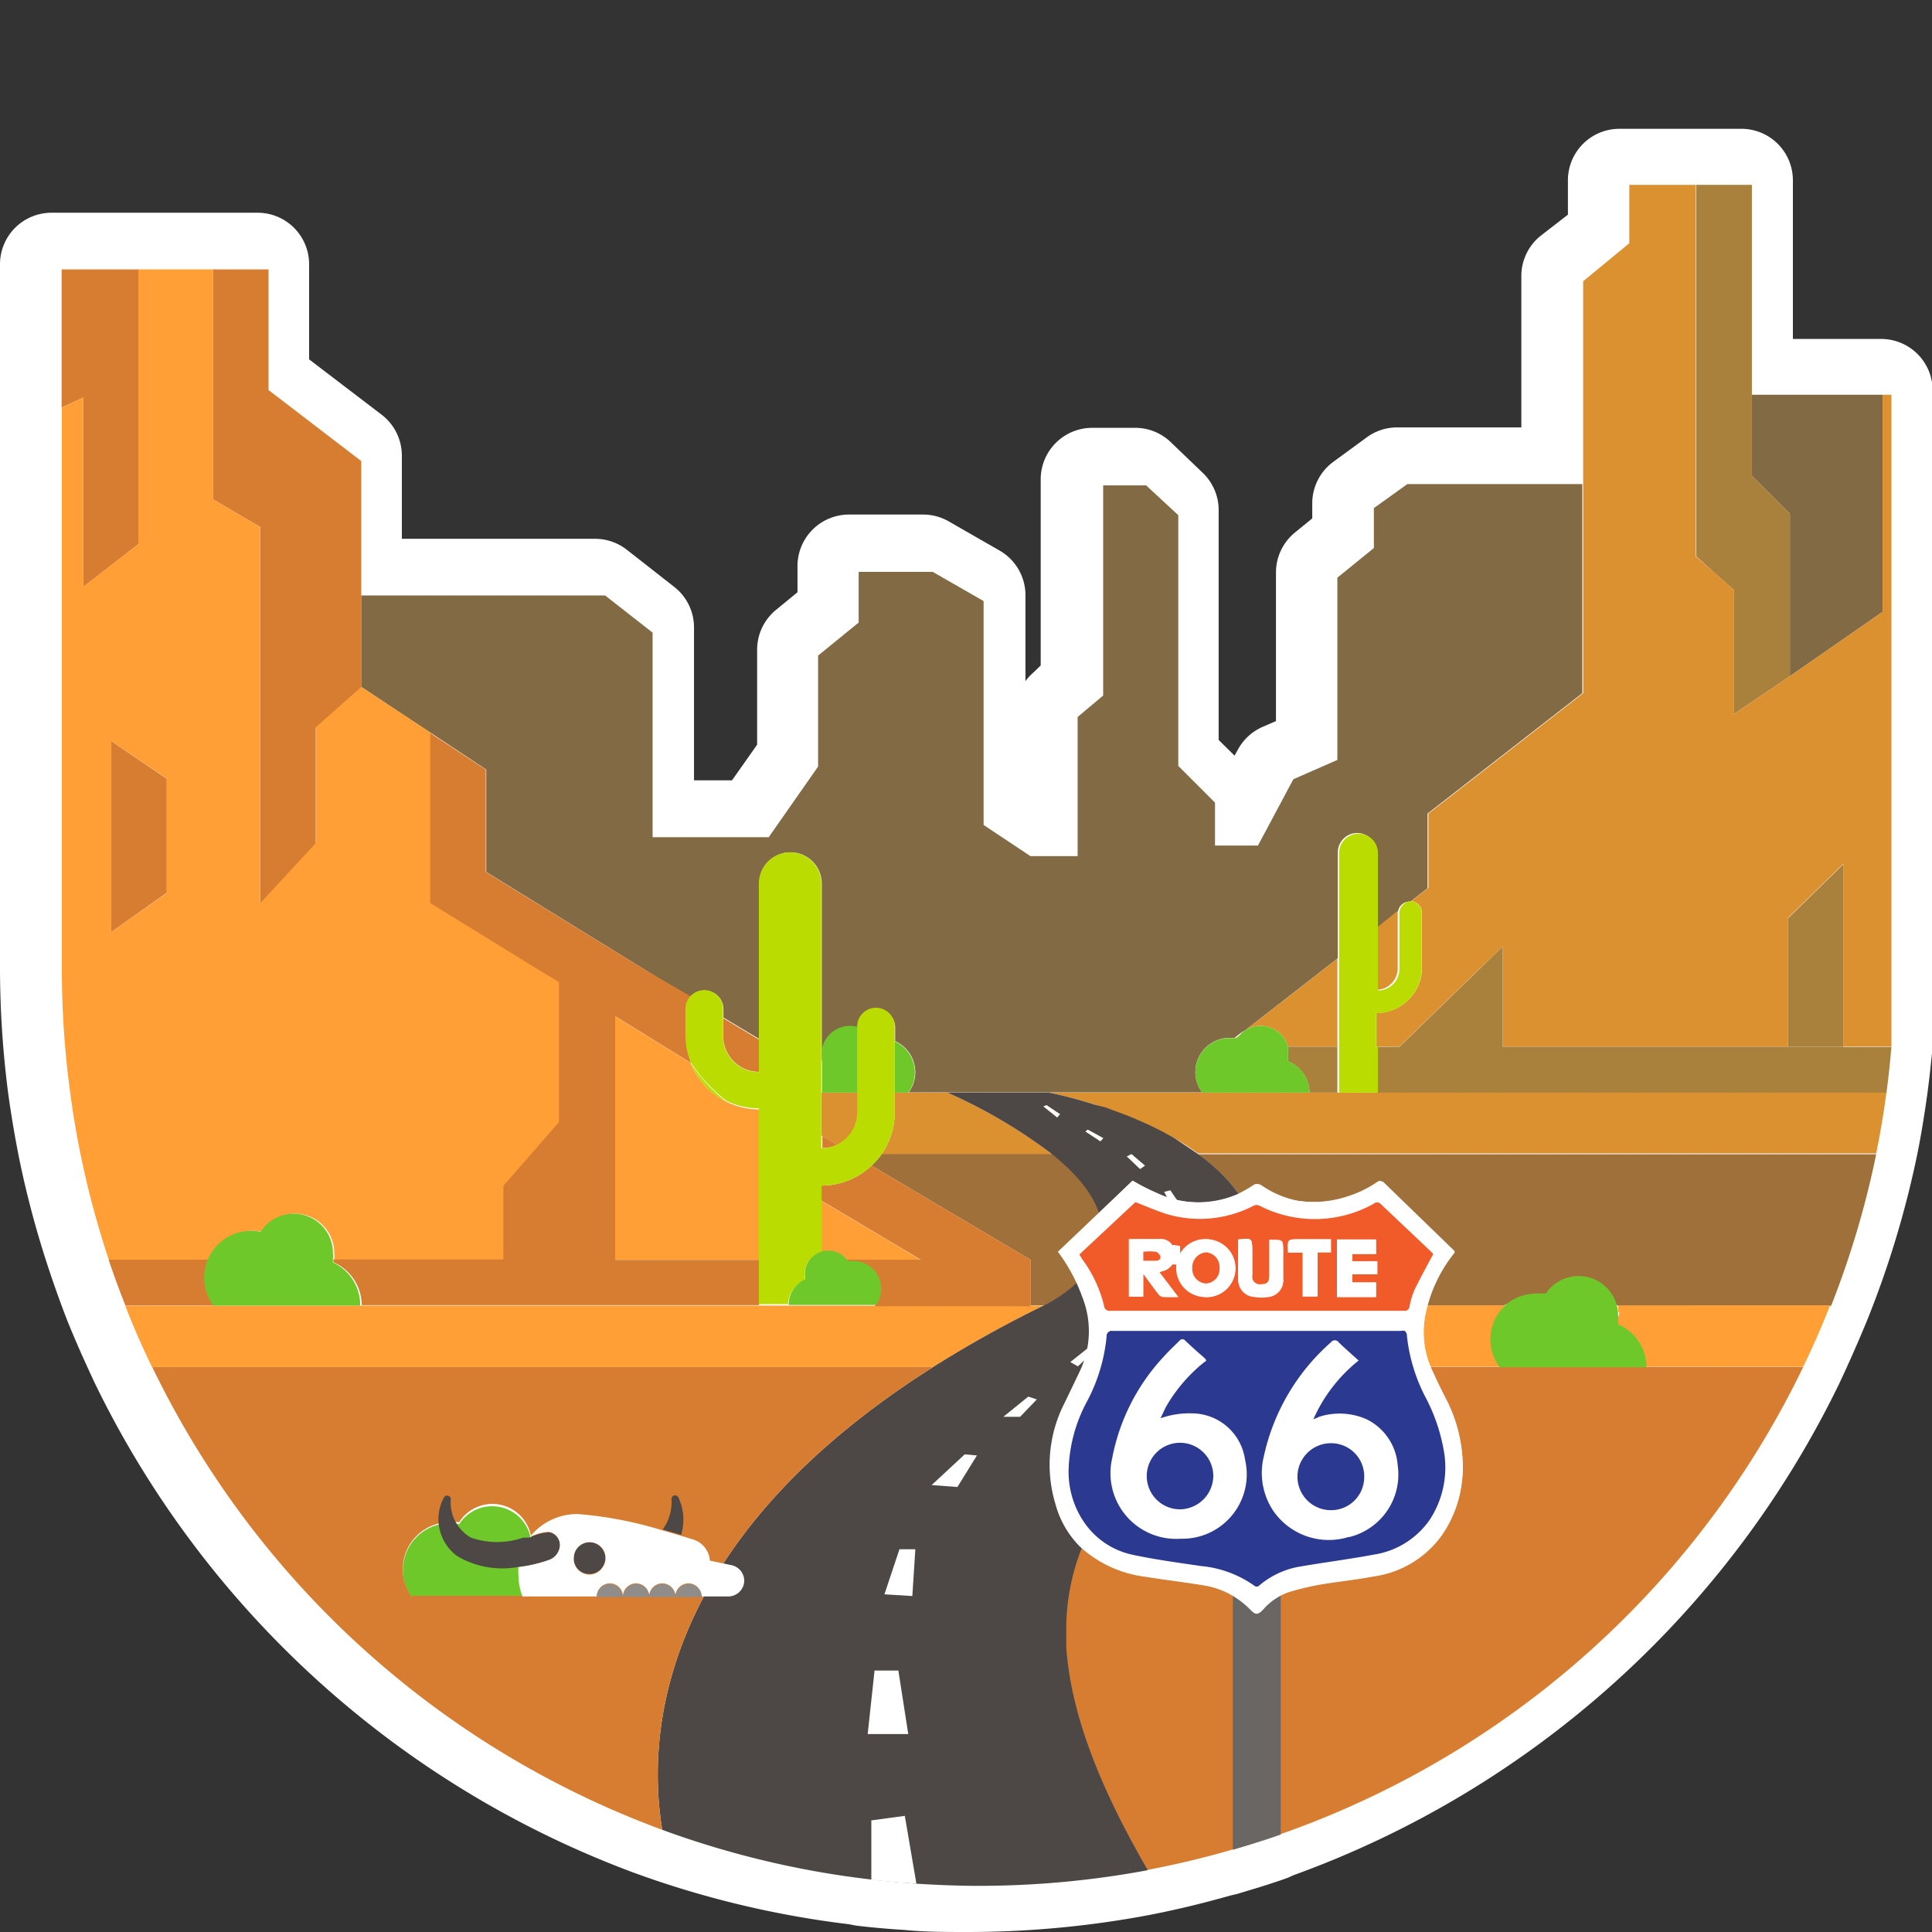 <svg id="Layer_1" data-name="Layer 1" xmlns="http://www.w3.org/2000/svg" viewBox="0 0 90 90"><rect x="0" y="0" width="90" height="90" fill="#333333" stroke="none"/><defs><style>.cls-1{fill:#fff;}.cls-2{fill:none;}.cls-3{fill:#816a44;}.cls-4{fill:#d77d31;}.cls-5{fill:#a9813c;}.cls-6{fill:#4d4845;}.cls-7{fill:#a0703b;}.cls-8{fill:#db9130;}.cls-9{fill:#ff9f36;}.cls-10{fill:#6ec829;}.cls-11{fill:#bbdc00;}.cls-12{fill:#6a6663;}.cls-13{fill:#f15a29;}.cls-14{fill:#2b3990;}.cls-15{fill:#908c8a;}</style></defs><title>welcome-icons</title><path class="cls-1" d="M45.08,90c-1,0-2,0-3-.1-1.19-.07-2.22-0.2-2.22-0.2l-0.3-.06a44.82,44.82,0,0,1-10-2.39A45.54,45.54,0,0,1,4.44,64.48c-0.47-1-.92-2-1.32-3Q2.68,60.34,2.3,59.2A45,45,0,0,1,.9,54c-0.2-1-.37-2-0.51-3A45.87,45.87,0,0,1,0,44.9V12.31a2.4,2.4,0,0,1,2.4-2.4H12a2.4,2.4,0,0,1,2.4,2.4v4.43l3.38,2.58a2.4,2.4,0,0,1,.94,1.9V25.1h9a2.4,2.4,0,0,1,1.48.51l2.21,1.73a2.4,2.4,0,0,1,.92,1.89v7.12h1.77l1.17-1.66V30.27a2.4,2.4,0,0,1,.88-1.86l1-.82V26.37a2.4,2.4,0,0,1,2.4-2.4H43a2.4,2.4,0,0,1,1.2.32l2.37,1.36a2.4,2.4,0,0,1,1.2,2.08v4a2.47,2.47,0,0,1,.38-0.41L48.48,31V22.33a2.4,2.4,0,0,1,2.4-2.4h2a2.39,2.39,0,0,1,1.63.64L56,22a2.4,2.4,0,0,1,.77,1.76V34.47l0.74,0.73,0.15-.27a2.4,2.4,0,0,1,1.16-1.07l0.62-.27V26.67a2.4,2.4,0,0,1,.88-1.86l0.81-.66V23.43a2.4,2.4,0,0,1,1-1.93l1.53-1.12a2.39,2.39,0,0,1,1.42-.47h5.79V12.85A2.4,2.4,0,0,1,71.75,11l1.29-1V8.36A2.4,2.4,0,0,1,75.43,6h5.69a2.4,2.4,0,0,1,2.4,2.4v7.39h4.11a2.4,2.4,0,0,1,2.4,2.4V48.52q0,0.1,0,.2-0.1,1.14-.25,2.26c-0.14,1-.31,2.06-0.51,3A45.06,45.06,0,0,1,87,61.45c-0.41,1-.85,2-1.32,3A45.46,45.46,0,0,1,60.24,87.36L60,87.47c-0.38.14-.87,0.3-1.32,0.44l-1.06.32-0.3.07c-1.41.4-2.69,0.7-3.9,0.93A45.57,45.57,0,0,1,45.08,90Z"/><path class="cls-1" d="M87.21,18.15H81.12V8.36H75.43v2.72l-2.17,1.77v9.45H65.07l-1.53,1.12v1.86l-1.7,1.38v8.49l-2.05.9-1.65,3.09h-2v-2L54.4,35.46V23.72l-1.5-1.39h-2v9.83l-1.19,1v6.48H47.54L45.36,38.2V27.73L43,26.37H39.54v2.37l-1.89,1.54v5.17l-2.33,3.29H29.91V29.23L27.7,27.5H16.34V21.23L12,17.93V12.31H2.38V44.9a43.08,43.08,0,0,0,.39,5.75Q3,52.1,3.25,53.51a42.37,42.37,0,0,0,1.32,4.93q0.36,1.08.78,2.13Q5.92,62,6.6,63.43h0A42.84,42.84,0,0,0,30.36,85a16.48,16.48,0,0,1,.29-6.6,18.5,18.5,0,0,1,1.63-4.24h0a18.5,18.5,0,0,0-1.63,4.24,16.48,16.48,0,0,0-.29,6.6,42.44,42.44,0,0,0,9.75,2.29v0s1,0.12,2.09.19c1,0.06,1.91.1,2.88,0.1a42.93,42.93,0,0,0,7.9-.73c1.35-.25,2.67-0.58,4-1v0l1-.29,0.06,0c0.41-.13.86-0.27,1.21-0.4v0A42.82,42.82,0,0,0,83.56,63.43q0.68-1.4,1.25-2.86a42.38,42.38,0,0,0,2.1-7.06q0.29-1.41.48-2.86,0.14-1.06.23-2.13h0V18.15H87.21ZM49.81,72l0.09-.22h0L49.81,72q-0.15.4-.27,0.82Q49.66,72.43,49.81,72ZM74.94,61s0,0,0,0h0Zm-0.06-.4h0s0,0,0,0v0Zm-5.31.06,0-.06,0,0ZM24.22,71.32a1.82,1.82,0,0,0-.37-0.75,1.82,1.82,0,0,1,.37.75h0Zm-1.79-1.43a1.83,1.83,0,0,0-1.53.83l-0.16,0h0l0.16,0a1.82,1.82,0,0,1,2.71-.39A1.82,1.82,0,0,0,22.43,69.89Zm-4.17,3a2.19,2.19,0,0,1,1.34-2,2.19,2.19,0,0,0-.91,3.31A2.18,2.18,0,0,1,18.27,72.86Zm14.94-.27h0A31.08,31.08,0,0,1,43,63.43h0A31.07,31.07,0,0,0,33.21,72.59Zm15.94,3.05h0q0,0.41,0,.83Q49.15,76,49.15,75.64Z"/><path class="cls-2" d="M33.85,51.34a3.39,3.39,0,0,0,1.51.36h0a3.39,3.39,0,0,1-1.51-.35h0Z"/><polygon class="cls-2" points="68.92 45.15 70.01 44.09 68.92 45.15 68.92 45.15"/><polygon class="cls-2" points="82.08 32.38 80.78 33.26 80.78 33.26 82.08 32.38"/><polygon class="cls-2" points="83.29 42.78 85.88 40.25 85.88 40.25 83.29 42.78 83.29 45.15 83.29 48.76 83.29 48.76 83.29 45.15 83.29 42.78"/><path class="cls-2" d="M50.56,71.64q-0.14.31-.26,0.63Q50.42,72,50.56,71.64Z"/><path class="cls-2" d="M58.34,60.82a10.8,10.8,0,0,1-1.56,2.86,32,32,0,0,1-2.3,2.69,32,32,0,0,0,2.3-2.69,10.8,10.8,0,0,0,1.56-2.86c1.12-3.24-.41-5.52-2.54-7.06l-0.56-.38,0.56,0.38C57.94,55.3,59.47,57.58,58.34,60.82Z"/><path class="cls-2" d="M49.64,75.88q0,0.41,0,.83Q49.64,76.29,49.64,75.88Z"/><polygon class="cls-2" points="85.54 30 87.7 28.5 87.7 18.39 87.7 18.39 87.7 28.5 85.54 30"/><path class="cls-2" d="M57.62,48.39a1.33,1.33,0,0,1,.11-0.12,1.33,1.33,0,0,0-.11.12h0Z"/><path class="cls-2" d="M60,49.44a1.6,1.6,0,0,1,.39.24A1.6,1.6,0,0,0,60,49.44a1.34,1.34,0,0,0,0-.31,1.14,1.14,0,0,0,0-.19,1.14,1.14,0,0,1,0,.19A1.34,1.34,0,0,1,60,49.44Z"/><polygon class="cls-2" points="79.9 26.71 79.02 25.92 79.02 18.39 79.02 18.39 79.02 25.92 79.9 26.71"/><polygon class="cls-2" points="57.83 48.15 57.67 48.26 57.83 48.15 57.83 48.15"/><polygon class="cls-2" points="28.66 51.45 28.65 51.45 28.65 53.76 28.65 58.68 28.66 58.68 28.66 53.77 28.66 51.45"/><path class="cls-2" d="M88.11,48.76h0Q88,49.84,87.88,50.9h0q0.14-1.06.23-2.13h0Z"/><path class="cls-2" d="M53.5,52.42l0.59,0.29Z"/><path class="cls-2" d="M54.09,52.71L54.68,53Z"/><path class="cls-2" d="M54.68,53l0.57,0.35Z"/><path class="cls-2" d="M52.92,52.16l0.59,0.26Z"/><path class="cls-2" d="M51,51.46l0.51,0.17Z"/><path class="cls-2" d="M54.48,66.37L54,66.85Z"/><path class="cls-2" d="M54,66.85l-0.44.49Z"/><path class="cls-2" d="M52.73,68.33l-0.42.51Z"/><path class="cls-2" d="M72.06,59.67a2.2,2.2,0,0,0-.44,0h0a2.2,2.2,0,0,1,.44,0h0Z"/><path class="cls-2" d="M69.67,60.82a2.2,2.2,0,0,1,.15-0.25,2.21,2.21,0,0,0-.33.73A2.2,2.2,0,0,1,69.67,60.82Z"/><path class="cls-2" d="M75.43,60.68s0,0.09,0,.14a1.91,1.91,0,0,1,0,.29,2.19,2.19,0,0,1,1.32,2h0a2.19,2.19,0,0,0-1.32-2,1.91,1.91,0,0,0,0-.29s0-.09,0-0.14a1.84,1.84,0,0,0-1.84-1.84h0A1.84,1.84,0,0,1,75.43,60.68Z"/><polygon class="cls-3" points="81.61 22.16 83.38 23.93 83.38 31.5 85.54 30 87.7 28.5 87.7 18.39 81.61 18.39 81.61 20.79 81.61 22.16"/><polygon class="cls-4" points="6.47 12.55 6.47 12.55 3.88 12.55 2.87 12.55 2.87 12.55 6.47 12.55"/><polygon class="cls-4" points="2.87 18.99 3.88 18.52 3.88 27.34 6.47 25.33 6.47 12.55 2.87 12.55 2.87 18.99"/><polygon class="cls-4" points="5.18 43.42 7.77 41.59 7.77 36.28 5.18 34.52 5.18 43.42"/><rect class="cls-4" x="9.92" y="12.55" width="2.59"/><polygon class="cls-4" points="16.83 21.48 12.51 18.17 12.51 18.17 16.83 21.48"/><polygon class="cls-4" points="12.51 18.17 12.51 18.17 12.51 12.55 9.92 12.55 9.92 23.26 12.12 24.55 12.12 27.74 12.12 42.12 14.71 39.31 14.71 33.91 16.83 32.04 16.83 27.74 16.83 21.48 12.51 18.17"/><polygon class="cls-5" points="81.61 22.16 81.61 20.79 81.61 18.39 81.61 8.61 79.02 8.61 79.02 18.39 79.02 25.92 79.9 26.71 80.78 27.49 80.78 33.26 82.08 32.38 83.38 31.5 83.38 31.5 83.38 23.93 81.61 22.16"/><path class="cls-3" d="M22.65,35.85v4.77L30,45.15l2.15,1.32A0.87,0.87,0,0,1,33.7,47V47.4l1.67,1V41.16a1.45,1.45,0,1,1,2.91,0V49a1.33,1.33,0,0,1,1.67-1.13,0.87,0.87,0,0,1,1.75,0V48.5a1.59,1.59,0,0,1,.63,2.39H56a1.59,1.59,0,0,1,1.28-2.54l0.23,0,0.15-.12,0.15-.12L58,48l3.69-2.87,0.63-.49V39.71a0.9,0.9,0,0,1,1.81,0v3.54l1-.81A0.54,0.54,0,0,1,65.7,42h0l0.8-.62V37.9l7.21-5.61V22.55H65.56L64,23.67v1.86l-1.7,1.38V35.4l-2.05.9-1.65,3.09h-2v-2l-1.71-1.71V24l-1.5-1.39h-2V32.4l-1.19,1v6.48H48l-2.18-1.45V28l-2.37-1.36H40V29l-1.89,1.54v5.17L35.81,39H30.4V29.47l-2.21-1.73H16.83V32Z"/><path class="cls-6" d="M38.27,49.26v0.19h0A1.44,1.44,0,0,1,38.27,49.26Z"/><path class="cls-4" d="M54.48,66.37L54,66.85l-0.44.49c-0.29.33-.58,0.65-0.87,1l-0.42.51a13.7,13.7,0,0,0-1.76,2.8q-0.14.31-.26,0.63a10.19,10.19,0,0,0-.66,3.61q0,0.41,0,.83c0.17,2.71,1.26,6.05,3.8,10.4A42.76,42.76,0,0,0,84,63.68H56.79A32,32,0,0,1,54.48,66.37Z"/><path class="cls-7" d="M58.34,60.82H70.09c0-.09.29-0.08,0.35-0.16a1.5,1.5,0,0,1,.43-0.1c0.38-.32.36-0.15,0.89-0.15l0.3-.05,0.09,0a2.67,2.67,0,0,1,.29-0.24,1.8,1.8,0,0,1,.35-0.26,0.68,0.68,0,0,1,.38-0.07,1.28,1.28,0,0,1,.56-0.13l0.36,0.11,0.16,0.1c0.63,0.66.26,0.21,0.89,0.83a0.8,0.8,0,0,1,.23.13H85.3a42.37,42.37,0,0,0,2.1-7.06H55.81C57.94,55.3,59.47,57.58,58.34,60.82Z"/><path class="cls-7" d="M40.6,54.3L48,58.68v2.13h0.65s5.88-2.68.39-7.06H41.08A3.43,3.43,0,0,1,40.6,54.3Z"/><path class="cls-8" d="M41.68,50.9v0.92a3.4,3.4,0,0,1-.61,1.94H49a24.29,24.29,0,0,0-4.86-2.86H41.68Z"/><path class="cls-8" d="M64.11,50.9H48.89a19.94,19.94,0,0,1,2.12.56l0.51,0.17c0.44,0.15.91,0.33,1.4,0.54l0.59,0.26,0.59,0.29L54.68,53l0.57,0.35,0.56,0.38H87.4q0.29-1.41.48-2.86H64.11Z"/><path class="cls-8" d="M38.27,50.9v2L39,53.33a1.66,1.66,0,0,0,1-1.51V50.9H38.27Z"/><path class="cls-9" d="M48.61,60.82H5.83q0.57,1.46,1.25,2.86H43.47A54.54,54.54,0,0,1,48.61,60.82Z"/><path class="cls-9" d="M75.38,61.1c0.19,0.08-.21.48-0.05,0.61a3.8,3.8,0,0,1,.71.53,1.18,1.18,0,0,1,.27.35,1.85,1.85,0,0,1,.27.51H69.86a2,2,0,0,1-.07-1.25,2.17,2.17,0,0,1,.06-0.52,2.79,2.79,0,0,1,.24-0.52H58.34a10.8,10.8,0,0,1-1.56,2.86H84q0.68-1.4,1.25-2.86H75.38A1.94,1.94,0,0,1,75.38,61.1Z"/><path class="cls-10" d="M69.49,61.87a2.18,2.18,0,0,0,.37,1.82H76.7a2.19,2.19,0,0,0-1.32-2,1.91,1.91,0,0,0,0-.29s0-.09,0-0.14a1.84,1.84,0,0,0-3.37-1h0a2.2,2.2,0,0,0-.44,0,2.17,2.17,0,0,0-1.4.5A2.2,2.2,0,0,0,69.49,61.87Z"/><path class="cls-10" d="M69.45,61.55a2.18,2.18,0,0,0,.41,1.56h0A2.18,2.18,0,0,1,69.45,61.55Z"/><path class="cls-10" d="M38.29,49.44h0V50.9h1.67V47.84h0A1.33,1.33,0,0,0,38.27,49v0.29A1.44,1.44,0,0,0,38.29,49.44Z"/><path class="cls-10" d="M42.31,50.9a1.59,1.59,0,0,0-.63-2.39V50.9h0.63Z"/><path class="cls-10" d="M24.73,72.58s0.06-.11.1-0.12l-0.12-.06A1.83,1.83,0,0,0,21.39,71a2.19,2.19,0,0,0-2.2,3.44h5.47a2,2,0,0,1-.13-0.72,2.12,2.12,0,0,1,0-.27Z"/><path class="cls-9" d="M38.57,58.28a1.08,1.08,0,0,1,.84.41h3.48l-4.62-2.75v2.39A1.08,1.08,0,0,1,38.57,58.28Z"/><path class="cls-9" d="M25.07,45.15l-5-3.08V34.15l2.59,1.7L16.83,32l-2.12,1.88v5.4l-2.59,2.8V24.55l-2.2-1.29V12.55H6.47V25.33l-2.59,2V18.52l-1,.47V45.15a43.07,43.07,0,0,0,.39,5.75q0.19,1.44.48,2.86a42.38,42.38,0,0,0,1.32,4.93H9.73a2.19,2.19,0,0,1,2.47-1.31,1.83,1.83,0,0,1,3.37,1,1.77,1.77,0,0,1,0,.3h7.93V55.25l1.3-1.49,1.29-1.48V45.75ZM5.18,34.52l2.59,1.75V41.6L5.18,43.42V34.52Z"/><path class="cls-9" d="M28.65,50.9v0.55h0v7.23h6.7v-7a3.39,3.39,0,0,1-1.51-.36h0a3.39,3.39,0,0,1-1.67-1.81l-3.54-2.18V50.9Z"/><path class="cls-4" d="M35.36,49.93V48.43l-1.67-1v0.87A1.67,1.67,0,0,0,35.36,49.93Z"/><path class="cls-4" d="M38.27,53.48A1.65,1.65,0,0,0,39,53.33l-0.69-.41v0.57Z"/><path class="cls-4" d="M9.56,59.52a2.18,2.18,0,0,1,.17-0.84H5.06q0.36,1.08.78,2.13H10A2.18,2.18,0,0,1,9.56,59.52Z"/><path class="cls-4" d="M40.6,54.3a3.4,3.4,0,0,1-2.33.93v0.7l4.62,2.75H39.41l0.07,0.09,0.26,0a1.3,1.3,0,0,1,1,2.08H48V58.68Z"/><path class="cls-4" d="M28.66,58.7v0h0V47.34l3.54,2.18a3.4,3.4,0,0,1-.24-1.25V47a0.87,0.87,0,0,1,.22-0.58L30,45.15l-7.37-4.53V35.85l-2.59-1.7v7.92l5,3.08,1,0.6v6.52l-1.29,1.48-1.3,1.49v3.43H15.53s0,0.09,0,.13a2.19,2.19,0,0,1,1.32,2H35.36V58.7h-6.7Z"/><rect class="cls-4" x="28.66" y="58.68" width="6.7" height="0.02"/><path class="cls-8" d="M60,48.76H62.3V44.66l-0.63.49L58,48A1.33,1.33,0,0,1,60,48.76Z"/><polygon class="cls-8" points="88.11 48.76 88.11 48.76 88.11 48.76 88.11 48.76"/><path class="cls-8" d="M87.7,18.39V28.5L85.54,30l-2.16,1.5-1.3.88-1.3.88h0V27.49l-0.88-.79L79,25.92V8.61h-3.1v2.72L73.75,13.1V32.29L66.54,37.9v3.46l-0.8.62a0.54,0.54,0,0,1,.5.54v2.55s0,0,0,.07a2.12,2.12,0,0,1-2.12,2.05v1.56H65.2l3.72-3.62h0L70,44.09v1.06h0v3.61H83.29v-6l2.59-2.53h0v8.52h2.23V18.39H87.7Z"/><polygon class="cls-8" points="85.54 30 83.38 31.5 83.38 31.5 85.54 30"/><polygon class="cls-8" points="78.91 20.94 78.91 18.39 78.91 18.39 78.91 20.94 76.52 22.55 76.52 22.55 78.91 20.94"/><polygon class="cls-8" points="80.78 33.26 80.78 33.26 80.78 27.49 79.9 26.71 80.78 27.49 80.78 33.26"/><polygon class="cls-8" points="83.38 31.5 83.38 31.5 82.08 32.38 83.38 31.5 83.38 31.5"/><path class="cls-8" d="M57.62,48.39a1.33,1.33,0,0,1,.11-0.12,1.35,1.35,0,0,1,.11-0.12l-0.15.12-0.15.12h0.1Z"/><polygon class="cls-8" points="57.67 48.26 57.52 48.38 57.52 48.38 57.67 48.26"/><path class="cls-8" d="M64.11,46.11a1,1,0,0,0,1-1s0,0,0-.07V42.52a0.54,0.54,0,0,1,0-.09l-1,.81v2.86Z"/><polygon class="cls-5" points="85.88 45.15 85.88 40.25 83.29 42.78 83.29 45.15 83.29 48.76 85.88 48.76 85.88 45.15"/><path class="cls-5" d="M85.88,48.76H70V45.15h0V44.09l-1.09,1.06h0L65.2,48.76H64.11V50.9H87.88q0.14-1.06.23-2.13H85.88Z"/><polygon class="cls-5" points="65.2 48.76 64.11 48.76 64.11 48.76 65.2 48.76 68.92 45.15 68.92 45.15 68.92 45.15 65.2 48.76"/><rect class="cls-5" x="70.01" y="48.76" width="13.28"/><rect class="cls-5" x="85.88" y="48.76" width="2.23"/><rect class="cls-5" x="83.29" y="48.76" width="2.59"/><path class="cls-5" d="M60,48.76a1.61,1.61,0,0,1,0,.18,1.14,1.14,0,0,1,0,.19,1.34,1.34,0,0,1,0,.31,1.59,1.59,0,0,1,1,1.46H62.3V48.76H60Z"/><path class="cls-10" d="M15.51,58.81s0-.08,0-0.13a1.77,1.77,0,0,0,0-.3,1.83,1.83,0,0,0-3.37-1,2.19,2.19,0,0,0-2.63,2.14,2.18,2.18,0,0,0,.43,1.3h6.84A2.19,2.19,0,0,0,15.51,58.81Z"/><path class="cls-10" d="M60.42,49.68A1.6,1.6,0,0,0,60,49.44a1.34,1.34,0,0,0,0-.31,1.14,1.14,0,0,0,0-.19,1.6,1.6,0,0,0,0-.18h0A1.33,1.33,0,0,0,58,48l-0.16.12h0L58,48l-0.16.12a1.35,1.35,0,0,0-.11.12,1.33,1.33,0,0,0-.11.12h-0.1l-0.23,0A1.59,1.59,0,0,0,56,50.9h5A1.59,1.59,0,0,0,60.42,49.68Z"/><path class="cls-10" d="M57.83,48.15h0a1.35,1.35,0,0,0-.11.12A1.35,1.35,0,0,1,57.83,48.15Z"/><path class="cls-10" d="M57.62,48.39h0Z"/><path class="cls-10" d="M61,50.9h0a1.58,1.58,0,0,0-.15-0.69A1.58,1.58,0,0,1,61,50.9Z"/><path class="cls-10" d="M60.05,48.94a1.61,1.61,0,0,0,0-.18h0A1.6,1.6,0,0,1,60.05,48.94Z"/><path class="cls-6" d="M38.27,49.26V49a1.32,1.32,0,0,0,0,.16A1.22,1.22,0,0,0,38.27,49.26Z"/><path class="cls-11" d="M37.51,59.62a1.09,1.09,0,0,1,.76-1.3V55.23a3.42,3.42,0,0,0,3.41-3.41v-4a0.87,0.87,0,0,0-1.75,0h0v4a1.68,1.68,0,0,1-1.67,1.67V49.26a1.22,1.22,0,0,1,0-.13,1.32,1.32,0,0,1,0-.16V41.16a1.45,1.45,0,1,0-2.91,0v8.78a1.67,1.67,0,0,1-1.67-1.67V47a0.87,0.87,0,0,0-1.75,0v1.22a3.4,3.4,0,0,0,.24,1.25,7.16,7.16,0,0,0,1.67,1.81,3.39,3.39,0,0,0,1.51.35h0v7h0v2.12h1.36A1.3,1.3,0,0,1,37.51,59.62Z"/><path class="cls-11" d="M33.18,50.9a3.42,3.42,0,0,0,.67.43,7.16,7.16,0,0,1-1.67-1.81A3.42,3.42,0,0,0,33.18,50.9Z"/><path class="cls-11" d="M35.36,58.68v0h0v-7h0v7Z"/><path class="cls-11" d="M64.11,48.76V47.2a2.12,2.12,0,0,0,2.12-2.05s0,0,0-.07V42.52a0.54,0.54,0,0,0-.5-0.54h0a0.56,0.56,0,0,0-.54.54v2.55s0,0,0,.07a1,1,0,0,1-1,1v-6.4a0.9,0.9,0,0,0-1.81,0v9.05h0V50.9h1.81V48.76h0Z"/><path class="cls-6" d="M55.81,53.76l-0.56-.38L54.68,53l-0.59-.32-0.59-.29-0.59-.26c-0.48-.21-1-0.38-1.4-0.54L51,51.46a19.94,19.94,0,0,0-2.12-.56H44.14A24.29,24.29,0,0,1,49,53.76c5.48,4.38-.39,7.06-0.39,7.06a54.54,54.54,0,0,0-5.14,2.86C30.62,71.81,30.13,80.86,30.85,85.24A42.46,42.46,0,0,0,41.6,87.66l1.09,0.09c1,0.06,1.91.1,2.88,0.1a42.92,42.92,0,0,0,7.9-.73c-2.53-4.34-3.62-7.69-3.8-10.4q0-.43,0-0.83a10.19,10.19,0,0,1,.66-3.61q0.12-.32.26-0.63a13.7,13.7,0,0,1,1.76-2.8l0.42-.51c0.28-.34.57-0.67,0.87-1L54,66.85l0.44-.48a32,32,0,0,0,2.3-2.69,10.8,10.8,0,0,0,1.56-2.86C59.47,57.58,57.94,55.3,55.81,53.76Z"/><path class="cls-10" d="M39.75,58.74l-0.26,0-0.07-.09a1.09,1.09,0,0,0-1.9.94,1.3,1.3,0,0,0-.78,1.2h4.07A1.3,1.3,0,0,0,39.75,58.74Z"/><path class="cls-12" d="M59.66,85.46V72.8H57.43V86.17S58.84,85.76,59.66,85.46Z"/><path class="cls-1" d="M67.76,58.35l0-.07-3.3-3.2c-0.1-.1-0.16,0-0.24,0a5.21,5.21,0,0,1-1.43.68,5,5,0,0,1-2.37.17,4.57,4.57,0,0,1-1.65-.71,0.25,0.25,0,0,0-.31,0,6.3,6.3,0,0,1-.74.42,4.67,4.67,0,0,1-3.83-.07A11,11,0,0,1,52.76,55l-3.43,3.33a8.1,8.1,0,0,1,1.13,2.09,4.32,4.32,0,0,1-.1,3.46c-0.23.5-.48,1-0.72,1.5a6.29,6.29,0,0,0-.43,4.68,4.46,4.46,0,0,0,1.14,2,5.41,5.41,0,0,0,3,1.39c0.9,0.15,1.8.25,2.7,0.4a4,4,0,0,1,2.25,1.12c0.22,0.23.32,0.23,0.54,0A2.9,2.9,0,0,1,60,74.12a12.68,12.68,0,0,1,1.38-.34c0.88-.15,1.78-0.23,2.66-0.41a4.69,4.69,0,0,0,3.19-2,5.5,5.5,0,0,0,.91-3.12,6.89,6.89,0,0,0-.8-3.13c-0.2-.39-0.39-0.78-0.57-1.18a4.3,4.3,0,0,1-.37-2.77A6.7,6.7,0,0,1,67.76,58.35Z"/><path class="cls-1" d="M67.76,58.35a6.7,6.7,0,0,0-1.35,2.87A4.3,4.3,0,0,0,66.77,64c0.18,0.4.37,0.79,0.57,1.18a6.89,6.89,0,0,1,.8,3.13,5.5,5.5,0,0,1-.91,3.12,4.69,4.69,0,0,1-3.19,2c-0.88.17-1.77,0.25-2.66,0.41a12.68,12.68,0,0,0-1.38.34,2.9,2.9,0,0,0-1.19.83c-0.22.22-.32,0.22-0.54,0A4,4,0,0,0,56,73.83c-0.9-.16-1.8-0.26-2.7-0.4a5.41,5.41,0,0,1-3-1.39,4.46,4.46,0,0,1-1.14-2,6.29,6.29,0,0,1,.43-4.68c0.24-.5.48-1,0.72-1.5a4.32,4.32,0,0,0,.1-3.46,8.1,8.1,0,0,0-1.13-2.09L52.76,55a11,11,0,0,0,1.05.56,4.67,4.67,0,0,0,3.83.07,6.3,6.3,0,0,0,.74-0.42,0.25,0.25,0,0,1,.31,0,4.57,4.57,0,0,0,1.65.71,5,5,0,0,0,2.37-.17,5.21,5.21,0,0,0,1.43-.68c0.08-.05.14-0.11,0.24,0l3.3,3.2Zm-9.21,3.6H51.84a0.24,0.24,0,0,0-.29.26,8.1,8.1,0,0,1-.9,3,7.12,7.12,0,0,0-.87,3.2,4.16,4.16,0,0,0,.72,2.45,3.65,3.65,0,0,0,2.23,1.51c1.06,0.23,2.13.37,3.2,0.53a5.12,5.12,0,0,1,2.49.91,0.17,0.17,0,0,0,.24,0A3.93,3.93,0,0,1,60.43,73c1.19-.21,2.39-0.36,3.57-0.58a3.88,3.88,0,0,0,2.6-1.62,4.44,4.44,0,0,0,.64-3.31,8.36,8.36,0,0,0-.85-2.42,8,8,0,0,1-.85-2.83,0.26,0.26,0,0,0-.31-0.28H58.55Zm8.21-3.52v0L64.3,56.09a0.22,0.22,0,0,0-.3,0,5.63,5.63,0,0,1-5.34.08,0.32,0.32,0,0,0-.25,0,5.42,5.42,0,0,1-4.08.39c-0.49-.14-0.95-0.36-1.44-0.55L50.3,58.45l0.15,0.24a6.08,6.08,0,0,1,1,2.14,0.25,0.25,0,0,0,.3.24H65.39a0.22,0.22,0,0,0,.27-0.2,3.57,3.57,0,0,1,.24-0.79C66.16,59.52,66.46,59,66.76,58.43Z"/><path class="cls-13" d="M66.76,58.43c-0.3.56-.59,1.09-0.86,1.64a3.57,3.57,0,0,0-.24.79,0.22,0.22,0,0,1-.27.2H51.73a0.25,0.25,0,0,1-.3-0.24,6.08,6.08,0,0,0-1-2.14l-0.15-.24L52.89,56c0.49,0.19,1,.41,1.44.55a5.42,5.42,0,0,0,4.08-.39,0.32,0.32,0,0,1,.25,0A5.63,5.63,0,0,0,64,56.07a0.22,0.22,0,0,1,.3,0l2.45,2.32v0Zm-11.87,2L54,59.26l0.2-.06a0.74,0.74,0,0,0,.5-0.91A0.63,0.63,0,0,0,54,57.73H52.59V60.4h0.66V59.33c0.26,0.35.48,0.65,0.7,0.94a0.34,0.34,0,0,0,.2.14C54.38,60.43,54.61,60.42,54.89,60.42Zm1.27,0A1.35,1.35,0,1,0,54.86,59,1.33,1.33,0,0,0,56.16,60.42Zm6.12,0H64.1V59.74H63V59.36h1.16V58.76H63V58.42H64.1V57.74H62.28V60.4Zm-4.59-2.66c0,0.65,0,1.28,0,1.91a0.78,0.78,0,0,0,.73.74,2.09,2.09,0,0,0,.69,0,0.78,0.78,0,0,0,.67-0.84c0-.42,0-0.85,0-1.27s0-.57-0.56-0.53l-0.08,0c0,0.08,0,.15,0,0.23,0,0.47,0,.95,0,1.42,0,0.32-.1.42-0.37,0.42a0.36,0.36,0,0,1-.43-0.42c0-.37,0-0.75,0-1.12C58.33,57.67,58.33,57.67,57.68,57.74Zm3,0.61v2h0.69V58.34H62V57.73H60.51c-0.54,0-.54,0-0.51.54a0.39,0.39,0,0,0,0,.08h0.65Z"/><path class="cls-1" d="M54.1,66.1a4,4,0,0,1,1.49-.23A2.51,2.51,0,0,1,58,68a3,3,0,0,1-3,3.66,3.06,3.06,0,0,1-3.19-3.75,9.52,9.52,0,0,1,2.39-4.72c0.23-.26.49-0.5,0.74-0.75a0.17,0.17,0,0,1,.28,0c0.27,0.25.54,0.5,0.81,0.73s0.13,0.2,0,.32a7.39,7.39,0,0,0-1.7,2C54.28,65.7,54.21,65.88,54.1,66.1Zm0.84,4.22a1.55,1.55,0,1,0-1.56-1.56A1.57,1.57,0,0,0,54.95,70.31Z"/><path class="cls-1" d="M63.29,63.37a7.22,7.22,0,0,0-2.11,2.74L61.45,66a3.11,3.11,0,0,1,2.2.11,2.6,2.6,0,0,1,1.46,2.15,3,3,0,0,1-2.25,3.3,3.14,3.14,0,0,1-3.52-1.24,3.19,3.19,0,0,1-.43-2.5A9.87,9.87,0,0,1,62,62.53a0.22,0.22,0,0,1,.36,0C62.65,62.81,63,63.07,63.29,63.37Zm0.26,5.41A1.54,1.54,0,0,0,62,67.23a1.56,1.56,0,0,0,0,3.12A1.54,1.54,0,0,0,63.55,68.79Z"/><path class="cls-14" d="M67.24,67.48a8.36,8.36,0,0,0-.85-2.42,8,8,0,0,1-.85-2.83,0.29,0.29,0,0,0-.1-0.23v0h0a0.41,0.41,0,0,0-.19,0H51.84a0.24,0.24,0,0,0-.29.26,8.1,8.1,0,0,1-.9,3,7.12,7.12,0,0,0-.87,3.2,4.16,4.16,0,0,0,.72,2.45,3.65,3.65,0,0,0,2.23,1.51c1.06,0.23,2.13.37,3.2,0.53a5.12,5.12,0,0,1,2.49.91,0.17,0.17,0,0,0,.24,0A3.93,3.93,0,0,1,60.43,73c1.19-.21,2.39-0.36,3.57-0.58a3.88,3.88,0,0,0,2.6-1.62A4.44,4.44,0,0,0,67.24,67.48ZM55,71.68a3.06,3.06,0,0,1-3.19-3.75,9.52,9.52,0,0,1,2.39-4.72c0.23-.26.49-0.5,0.74-0.75a0.17,0.17,0,0,1,.28,0c0.27,0.25.54,0.5,0.81,0.73s0.13,0.2,0,.32a7.39,7.39,0,0,0-1.7,2c-0.09.17-.16,0.34-0.27,0.56a4,4,0,0,1,1.49-.23A2.51,2.51,0,0,1,58,68,3,3,0,0,1,55,71.68Zm7.82-.08a3.14,3.14,0,0,1-3.52-1.24,3.19,3.19,0,0,1-.43-2.5A9.87,9.87,0,0,1,62,62.53a0.22,0.22,0,0,1,.36,0c0.29,0.28.6,0.55,0.93,0.85a7.22,7.22,0,0,0-2.11,2.74L61.45,66a3.11,3.11,0,0,1,2.2.11,2.6,2.6,0,0,1,1.46,2.15A3,3,0,0,1,62.86,71.6Z"/><path class="cls-1" d="M54.89,60.42c-0.28,0-.51,0-0.73,0a0.34,0.34,0,0,1-.2-0.14c-0.23-.29-0.44-0.59-0.7-0.94V60.4H52.59V57.72H54a0.63,0.63,0,0,1,.71.57,0.74,0.74,0,0,1-.5.91l-0.2.06Zm-1.63-1.68h0.56c0.13,0,.26,0,0.24-0.18a0.36,0.36,0,0,0-.22-0.24,2.94,2.94,0,0,0-.58,0v0.44Z"/><path class="cls-1" d="M56.16,60.42a1.35,1.35,0,1,1,1.33-1.34A1.34,1.34,0,0,1,56.16,60.42Zm0.65-1.35a0.68,0.68,0,0,0-.64-0.72,0.7,0.7,0,0,0-.64.73,0.68,0.68,0,0,0,.64.72A0.67,0.67,0,0,0,56.81,59.07Z"/><path class="cls-1" d="M62.28,60.4V57.74H64.1v0.67H63v0.34h1.16v0.61H63v0.38H64.1V60.4H62.28Z"/><path class="cls-1" d="M57.68,57.74c0.65-.07.65-0.07,0.65,0.54,0,0.37,0,.75,0,1.12a0.36,0.36,0,0,0,.43.42c0.27,0,.37-0.1.37-0.42,0-.47,0-0.95,0-1.42,0-.08,0-0.16,0-0.23l0.08,0c0.57,0,.57,0,0.56.53s0,0.85,0,1.27a0.78,0.78,0,0,1-.67.84,2.09,2.09,0,0,1-.69,0,0.78,0.78,0,0,1-.73-0.74C57.66,59,57.68,58.39,57.68,57.74Z"/><path class="cls-1" d="M60.68,58.35H60a0.39,0.39,0,0,1,0-.08c0-.54,0-0.54.51-0.54H62v0.61H61.37V60.4H60.68v-2Z"/><path class="cls-14" d="M54.95,70.31a1.55,1.55,0,1,1,1.57-1.55A1.57,1.57,0,0,1,54.95,70.31Z"/><path class="cls-14" d="M63.55,68.79A1.54,1.54,0,0,1,62,70.35a1.56,1.56,0,0,1,0-3.12A1.54,1.54,0,0,1,63.55,68.79Z"/><path class="cls-13" d="M53.26,58.74V58.31a2.94,2.94,0,0,1,.58,0,0.36,0.36,0,0,1,.22.24c0,0.14-.11.18-0.24,0.18H53.26Z"/><path class="cls-13" d="M56.81,59.07a0.67,0.67,0,0,1-.63.72,0.68,0.68,0,0,1-.64-0.72,0.7,0.7,0,0,1,.64-0.73A0.68,0.68,0,0,1,56.81,59.07Z"/><path class="cls-1" d="M42.69,87.75l-0.54-3.16-1.56.21v2.77S41.57,87.68,42.69,87.75Z"/><polygon class="cls-1" points="40.42 80.78 42.31 80.78 41.85 77.82 40.74 77.82 40.42 80.78"/><polygon class="cls-1" points="41.2 74.27 42.5 74.35 42.64 72.17 41.9 72.17 41.2 74.27"/><polygon class="cls-1" points="43.4 69.18 44.6 69.27 45.51 67.8 44.94 67.75 43.4 69.18"/><polygon class="cls-1" points="46.74 66 47.52 66 48.3 65.19 47.9 65.06 46.74 66"/><polygon class="cls-1" points="49.86 63.45 50.21 63.65 51.13 62.8 50.84 62.67 49.86 63.45"/><polygon class="cls-1" points="54.6 58.9 54.99 58.92 54.97 58.04 54.63 57.99 54.6 58.9"/><polygon class="cls-1" points="54.63 56.27 54.99 56.14 54.52 55.45 54.23 55.52 54.63 56.27"/><polygon class="cls-1" points="53.11 54.46 53.34 54.3 52.71 53.76 52.49 53.87 53.11 54.46"/><polygon class="cls-1" points="51.26 53.17 51.4 53.02 50.67 52.62 50.56 52.71 51.26 53.17"/><polygon class="cls-1" points="49.25 52.06 49.38 51.9 48.75 51.48 48.6 51.54 49.25 52.06"/><path class="cls-4" d="M43.47,63.68H7.09A42.84,42.84,0,0,0,30.85,85.24C30.13,80.86,30.62,71.81,43.47,63.68ZM19.19,74.4a2.19,2.19,0,0,1,1.76-3.49,2.2,2.2,0,0,1,.44,0,1.83,1.83,0,0,1,3.32,1.43h0l-0.08.07s-0.21,1.23-.2,1.25,0.1,0.47.14,0.68H19.19Z"/><path class="cls-6" d="M27.46,71.84a0.74,0.74,0,0,0-.74.74,0.72,0.72,0,0,0,0,.08A0.74,0.74,0,1,0,27.46,71.84Z"/><path class="cls-6" d="M31.6,69.75a0.17,0.17,0,0,0-.32.07,2.17,2.17,0,0,1-.41,1.43l0.86,0.25A2.44,2.44,0,0,0,31.6,69.75Z"/><path class="cls-1" d="M34.67,73.65a0.75,0.75,0,0,0-.6-0.74l-1-.21a1.12,1.12,0,0,0-.83-1l-0.52-.16-0.86-.25a18.33,18.33,0,0,0-3.93-.76,2.81,2.81,0,0,0-2.25,1.07,2.28,2.28,0,0,1,.88-0.24,0.6,0.6,0,0,1,.5.62,0.75,0.75,0,0,1-.42.66l0,0a6.46,6.46,0,0,1-1.49.35,3,3,0,0,0,0,.38,2.86,2.86,0,0,0,.19,1H27.8a0.61,0.61,0,0,1,1.22,0,0.61,0.61,0,0,1,1.22,0,0.61,0.61,0,0,1,1.22,0,0.61,0.61,0,0,1,1.22,0h1.22A0.75,0.75,0,0,0,34.67,73.65ZM28.08,73a0.73,0.73,0,0,1-1.35-.32,0.72,0.72,0,0,1,0-.08A0.74,0.74,0,1,1,28.08,73Z"/><path class="cls-15" d="M32.08,73.79a0.61,0.61,0,0,0-.61.61h1.22A0.61,0.61,0,0,0,32.08,73.79Z"/><path class="cls-15" d="M30.86,73.79a0.61,0.61,0,0,0-.61.61h1.22A0.61,0.61,0,0,0,30.86,73.79Z"/><path class="cls-15" d="M29.64,73.79a0.61,0.61,0,0,0-.61.61h1.22A0.61,0.61,0,0,0,29.64,73.79Z"/><path class="cls-15" d="M28.41,73.79a0.61,0.61,0,0,0-.61.61H29A0.61,0.61,0,0,0,28.41,73.79Z"/><path class="cls-6" d="M24.52,71.63l-0.15,0a3.73,3.73,0,0,1-2.43,0A1.89,1.89,0,0,1,21,69.83a0.17,0.17,0,0,0-.32-0.07,2.13,2.13,0,0,0,.62,2.73,4.12,4.12,0,0,0,2.81.51,6.46,6.46,0,0,0,1.49-.35l0,0A0.75,0.75,0,0,0,26.08,72a0.6,0.6,0,0,0-.5-0.62,2.28,2.28,0,0,0-.88.24Z"/></svg>